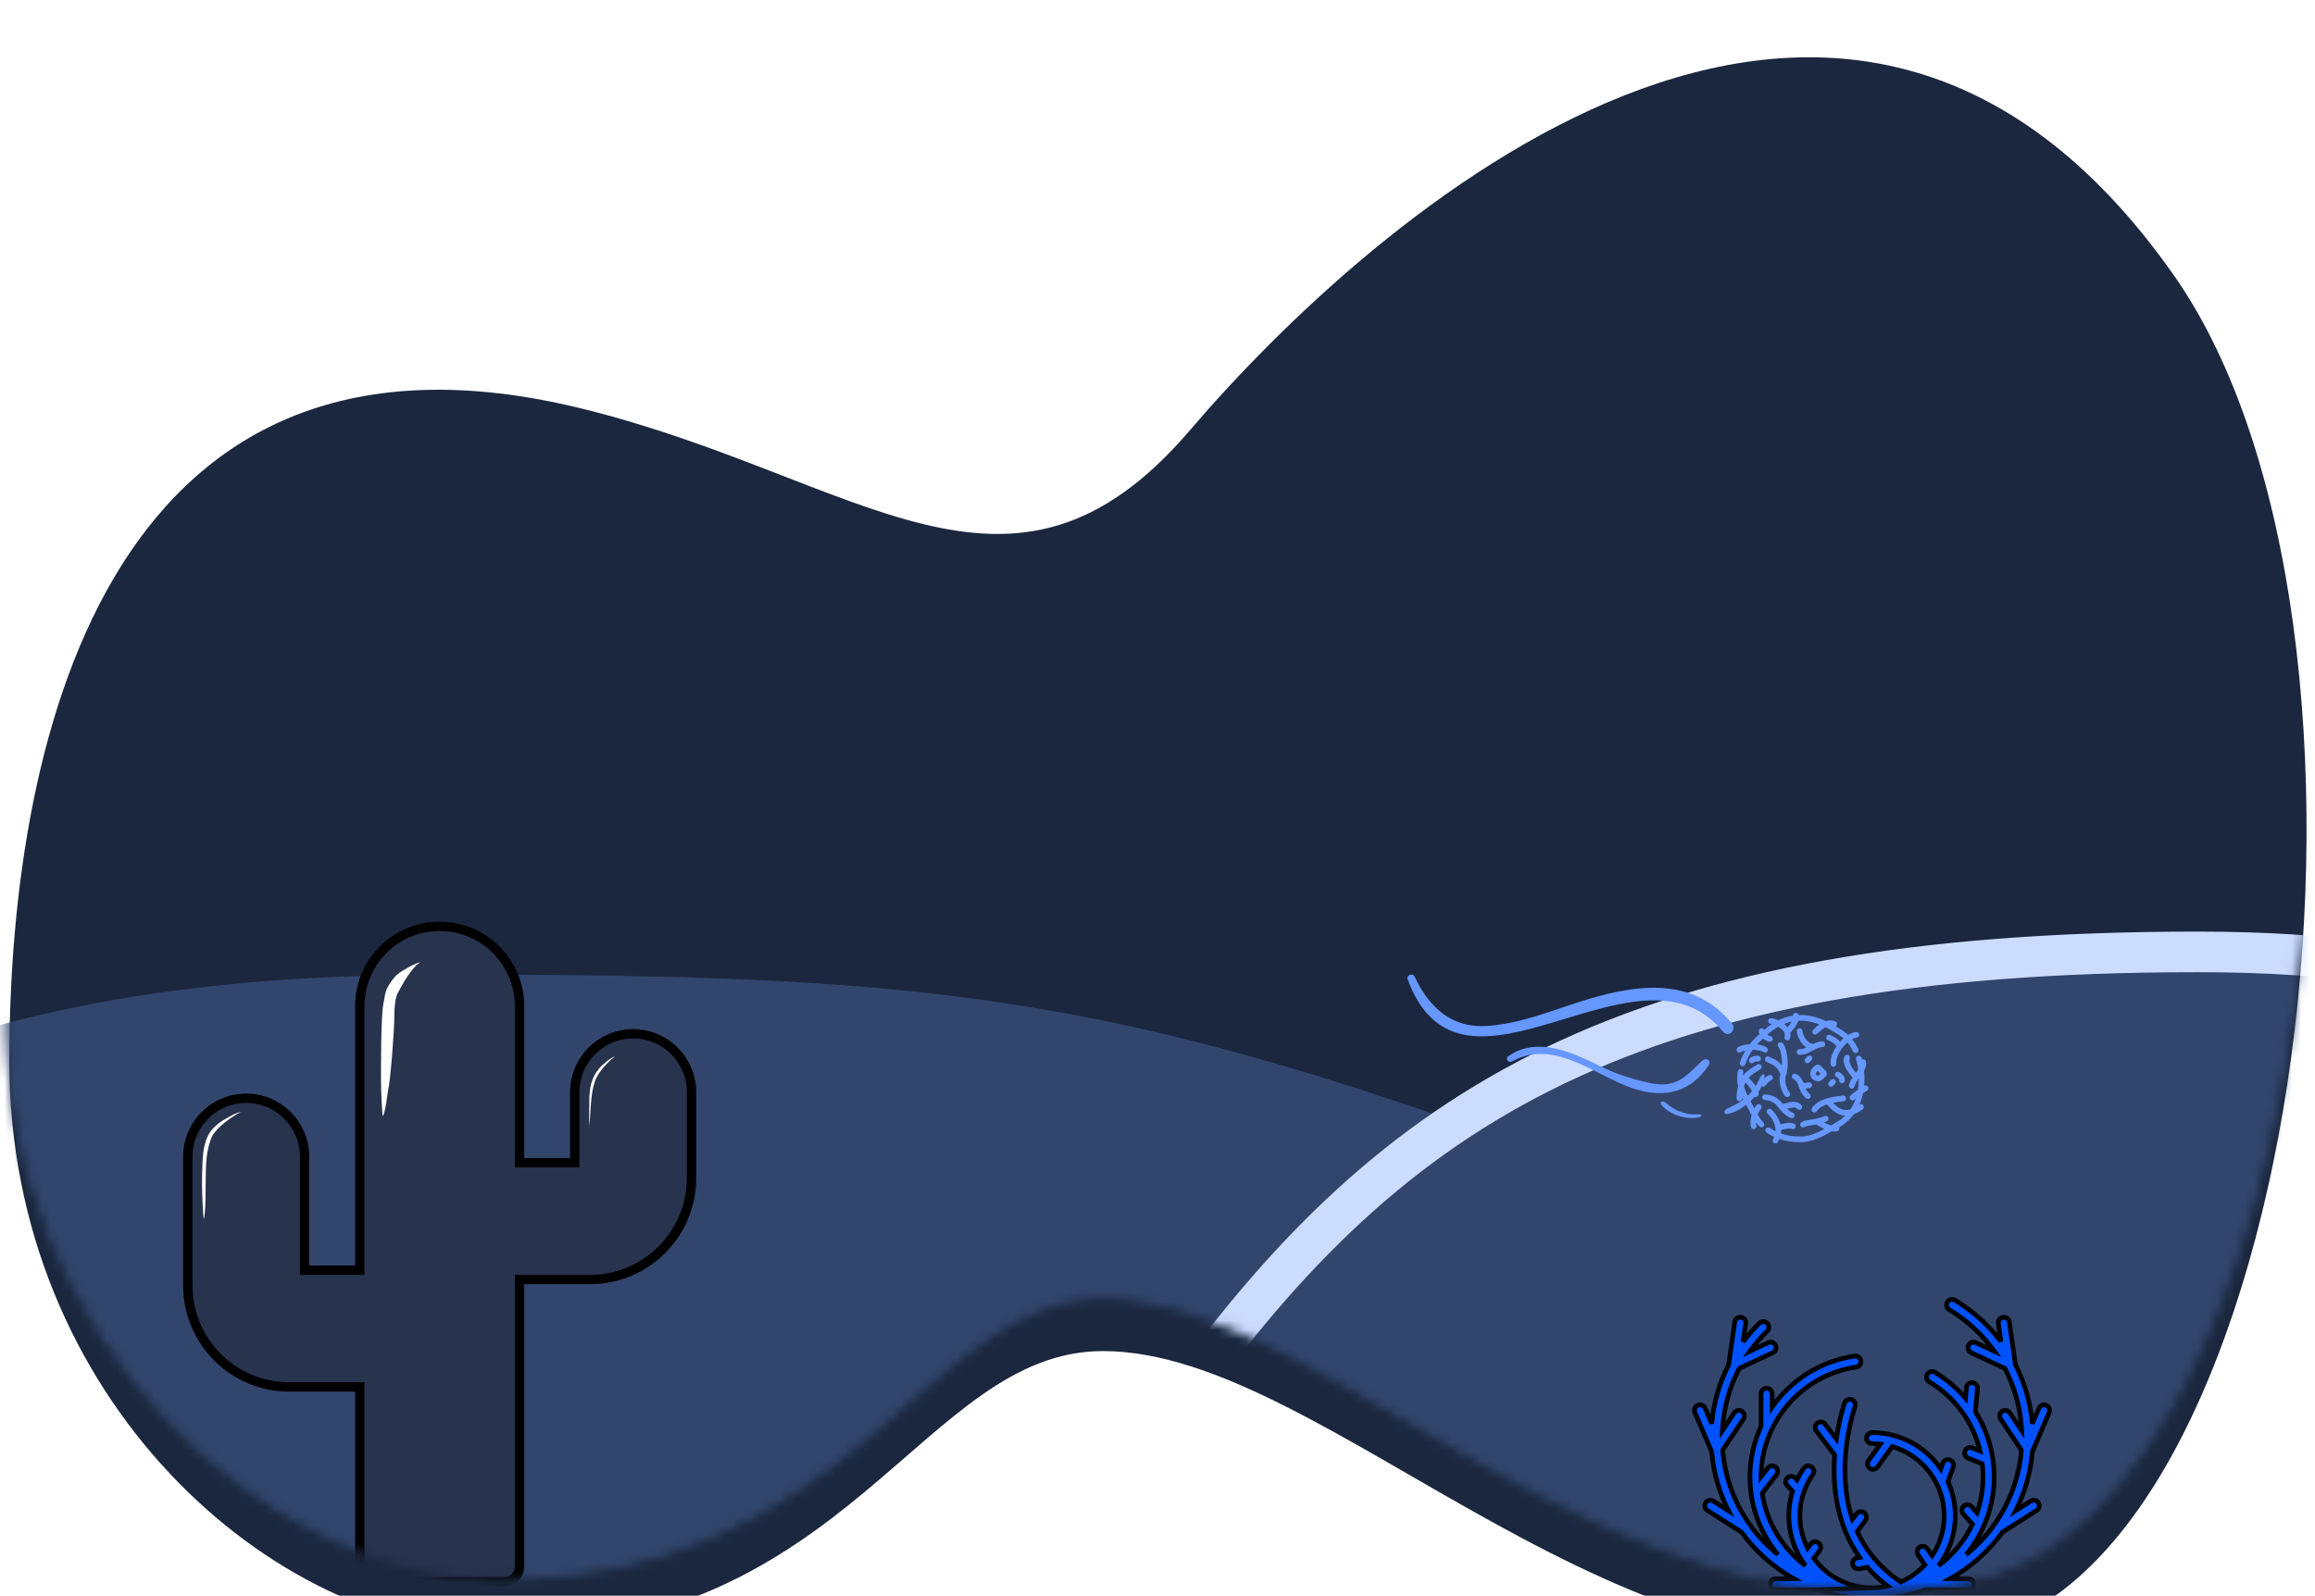 <svg width="248" height="171" viewBox="0 0 248 171" fill="none" xmlns="http://www.w3.org/2000/svg">
<g filter="url(#filter0_i_43_559)">
<path d="M127.48 39.957C108.228 62.491 92.185 45.016 62.39 37.658C12.633 25.37 1 71.331 1 107.557C1 143.783 29.252 168.719 53.493 168.719C91.186 168.719 98.782 138.636 118.17 138.636C142.517 138.636 173.777 177.456 211.823 168.719C247.118 160.613 259.19 60.924 232.908 23.402C197.154 -27.643 146.732 17.424 127.48 39.957Z" fill="#1B273E"/>
</g>
<mask id="mask0_43_559" style="mask-type:alpha" maskUnits="userSpaceOnUse" x="0" y="-1" width="248" height="172">
<path d="M127.48 39.957C108.228 62.491 92.185 45.016 62.39 37.658C12.633 25.37 1 71.331 1 107.557C1 143.783 29.252 168.719 53.493 168.719C91.186 168.719 98.782 138.636 118.17 138.636C142.516 138.636 173.777 177.456 211.823 168.719C247.118 160.613 259.19 60.924 232.908 23.402C197.154 -27.643 146.732 17.424 127.48 39.957Z" fill="#F8F8F8" stroke="black"/>
</mask>
<g mask="url(#mask0_43_559)">
<path d="M244.311 155.008L247.323 156.238L70.847 205.214C18.767 199.683 -80.777 182.143 -62.32 156.238C-39.248 123.857 -13.344 104.429 47.371 104.429C120.44 104.429 130.182 108.406 244.311 155.008Z" fill="#32466D"/>
<path d="M235.412 102C264.555 102 288.031 108.476 312.721 139.643L233.793 176.071C181.713 170.54 107.669 176.476 126.126 150.571C149.198 118.19 174.698 102 235.412 102Z" fill="#32466D" stroke="#CCDCFF" stroke-width="4.349"/>
<path d="M38.542 149.121V148.621H38.042H30.981C24.992 148.621 20.119 143.748 20.119 137.759V123.941C20.119 120.486 22.913 117.685 26.375 117.685C29.824 117.685 32.631 120.492 32.631 123.941V135.609V136.109H33.131H38.042H38.542V135.609V107.821C38.542 103.084 42.375 99.262 47.101 99.262C51.82 99.262 55.66 103.102 55.66 107.821V124.094V124.594H56.16H61.072H61.572V124.094V117.032C61.572 113.577 64.365 110.776 67.828 110.776C71.277 110.776 74.084 113.583 74.084 117.032V126.244C74.084 132.233 69.211 137.106 63.222 137.106H56.16H55.66V137.606V167.85C55.66 168.761 54.921 169.5 54.01 169.5H40.193C39.281 169.5 38.542 168.761 38.542 167.85V149.121Z" fill="#28334D" stroke="black"/>
<path fill-rule="evenodd" clip-rule="evenodd" d="M194.779 170.349C196.583 170.992 198.525 171.341 200.547 171.341C202.568 171.341 204.51 170.992 206.314 170.349C206.321 170.35 206.328 170.35 206.335 170.35L210.862 170.359H210.863C211.191 170.359 211.457 170.094 211.458 169.766C211.458 169.438 211.193 169.171 210.865 169.17L208.923 169.166C211.135 167.932 213.048 166.224 214.525 164.182L218.189 161.85C218.466 161.674 218.548 161.307 218.372 161.03C218.196 160.753 217.829 160.67 217.551 160.847L215.932 161.877C216.911 159.948 217.538 157.811 217.727 155.551C217.731 155.542 217.735 155.533 217.739 155.524L219.522 151.363C219.652 151.061 219.512 150.712 219.21 150.582C218.911 150.453 218.558 150.593 218.43 150.894L217.719 152.551C217.522 150.306 216.898 148.163 215.9 146.217C215.9 146.191 215.898 146.165 215.894 146.139L215.253 141.657C215.207 141.332 214.906 141.106 214.58 141.153C214.255 141.199 214.029 141.5 214.076 141.826L214.35 143.744C213.039 142.003 211.381 140.498 209.431 139.324C209.151 139.154 208.784 139.245 208.615 139.526C208.446 139.807 208.536 140.172 208.818 140.342C210.758 141.511 212.386 143.03 213.644 144.794L211.67 143.874C211.37 143.736 211.019 143.865 210.88 144.162C210.742 144.46 210.871 144.814 211.168 144.952L214.774 146.632C215.838 148.66 216.463 150.924 216.579 153.298L215.309 151.393C215.127 151.12 214.758 151.046 214.485 151.229C214.211 151.411 214.137 151.78 214.32 152.053L216.546 155.393C216.312 158.321 215.289 161.03 213.689 163.306C213.593 163.38 213.524 163.479 213.488 163.587C212.668 164.702 211.709 165.707 210.636 166.577C212.503 164.315 213.626 161.417 213.626 158.263C213.626 155.729 212.915 153.326 211.621 151.278L211.84 148.803C211.869 148.476 211.627 148.187 211.3 148.159C210.966 148.134 210.684 148.372 210.655 148.699L210.556 149.827C209.643 148.75 208.545 147.81 207.286 147.052C207.005 146.883 206.64 146.973 206.471 147.254C206.301 147.536 206.392 147.901 206.673 148.07C209.465 149.752 211.386 152.413 212.113 155.479L211.282 155.147C210.98 155.026 210.632 155.173 210.51 155.478C210.388 155.783 210.536 156.129 210.841 156.251L212.356 156.857C212.409 157.319 212.437 157.788 212.437 158.263C212.437 159.605 212.213 160.896 211.801 162.101L211.209 161.434C210.991 161.189 210.615 161.167 210.37 161.385C210.124 161.603 210.102 161.979 210.321 162.225L211.302 163.329C210.471 165.087 209.221 166.61 207.681 167.769C208.8 166.278 209.464 164.427 209.464 162.424C209.464 161.124 209.184 159.887 208.682 158.772L208.686 158.76L209.244 157.199C209.354 156.89 209.193 156.55 208.884 156.439C208.575 156.329 208.234 156.49 208.124 156.799L207.91 157.399C206.302 155.05 203.602 153.507 200.547 153.507C200.218 153.507 199.952 153.773 199.952 154.101C199.952 154.429 200.218 154.696 200.547 154.696C200.847 154.696 201.144 154.713 201.435 154.746L200.175 156.504C199.984 156.771 200.045 157.143 200.312 157.334C200.417 157.409 200.538 157.445 200.658 157.445C200.843 157.445 201.025 157.359 201.141 157.197L202.713 155.004C205.923 155.943 208.275 158.914 208.275 162.424C208.275 164.006 207.797 165.479 206.979 166.705L206.462 165.952C206.277 165.681 205.907 165.612 205.636 165.798C205.364 165.984 205.296 166.353 205.481 166.624L206.206 167.682C205.486 168.456 204.61 169.083 203.627 169.512C201.515 168.095 199.957 166.287 198.961 164.107L199.835 162.926C200.03 162.663 199.975 162.291 199.712 162.095C199.447 161.9 199.075 161.955 198.88 162.219L198.447 162.803C197.952 161.322 197.685 159.692 197.649 157.916C197.57 153.98 198.716 150.769 198.728 150.737C198.839 150.429 198.68 150.087 198.372 149.975C198.064 149.865 197.723 150.023 197.61 150.331C197.594 150.376 197.052 151.912 196.726 154.188L195.521 152.602C195.323 152.341 194.95 152.29 194.688 152.489C194.427 152.687 194.376 153.06 194.575 153.321L196.457 155.798C196.483 155.832 196.512 155.863 196.543 155.89C196.309 159.159 196.699 163.335 199.222 166.891L198.949 166.943C198.627 167.004 198.415 167.315 198.476 167.638C198.531 167.923 198.78 168.121 199.06 168.121C199.096 168.121 199.134 168.118 199.172 168.111L200.05 167.944C200.67 168.657 201.39 169.337 202.223 169.969C201.697 170.086 201.151 170.149 200.591 170.152C200.576 170.152 200.561 170.152 200.547 170.152M194.779 170.349C194.772 170.35 194.765 170.35 194.757 170.35L190.23 170.359H190.229C189.901 170.359 189.635 170.094 189.635 169.766C189.634 169.438 189.899 169.171 190.228 169.17L192.17 169.166C189.959 167.932 188.046 166.225 186.569 164.183L182.903 161.85C182.626 161.674 182.544 161.307 182.721 161.03C182.897 160.752 183.264 160.671 183.542 160.847L185.162 161.878C184.183 159.949 183.556 157.812 183.367 155.552C183.363 155.543 183.358 155.534 183.354 155.524L181.571 151.363C181.442 151.061 181.581 150.712 181.883 150.582C182.182 150.453 182.534 150.592 182.664 150.894L183.374 152.553C183.571 150.326 184.19 148.19 185.193 146.237C185.192 146.205 185.194 146.172 185.199 146.139L185.84 141.657C185.886 141.333 186.188 141.109 186.513 141.153C186.838 141.199 187.064 141.5 187.017 141.826L186.739 143.771C187.263 143.073 187.845 142.41 188.481 141.787C188.716 141.557 189.092 141.561 189.322 141.795C189.552 142.03 189.548 142.406 189.314 142.636C188.631 143.305 188.016 144.023 187.471 144.783L189.423 143.874C189.722 143.736 190.075 143.865 190.213 144.162C190.351 144.46 190.222 144.814 189.925 144.952L186.332 146.625C185.253 148.67 184.63 150.935 184.515 153.297L185.784 151.393C185.966 151.12 186.334 151.046 186.608 151.229C186.882 151.411 186.956 151.78 186.773 152.053L184.547 155.393C184.781 158.321 185.805 161.031 187.405 163.308C187.5 163.381 187.567 163.478 187.604 163.585C188.424 164.7 189.384 165.707 190.458 166.577C188.931 164.727 187.901 162.451 187.577 159.957C187.573 159.935 187.57 159.912 187.569 159.888C187.502 159.356 187.468 158.813 187.468 158.263C187.468 156.343 187.893 154.503 188.657 152.841V149.345C188.657 149.017 188.923 148.751 189.251 148.751C189.58 148.751 189.846 149.017 189.846 149.345V150.772C191.865 147.895 195.013 145.841 198.679 145.316C199.004 145.267 199.306 145.496 199.352 145.821C199.398 146.146 199.173 146.447 198.848 146.493C193.047 147.323 188.671 152.368 188.657 158.235L189.376 157.305C189.575 157.045 189.949 156.996 190.209 157.198C190.469 157.398 190.517 157.772 190.316 158.032L188.785 160.013C189.254 163.172 190.969 165.93 193.413 167.769C192.294 166.278 191.63 164.427 191.63 162.424C191.63 161.521 191.764 160.635 192.025 159.789L191.458 159.191C191.232 158.953 191.242 158.577 191.481 158.351C191.72 158.126 192.096 158.135 192.321 158.374L192.504 158.567C192.71 158.138 192.952 157.724 193.228 157.328C193.416 157.058 193.786 156.992 194.056 157.18C194.326 157.368 194.391 157.739 194.204 158.008C193.298 159.307 192.819 160.834 192.819 162.424C192.819 163.67 193.115 164.848 193.641 165.892L193.979 165.446C194.178 165.184 194.549 165.132 194.812 165.331C195.074 165.53 195.125 165.903 194.927 166.164L194.308 166.98C195.707 168.891 197.962 170.138 200.503 170.152" fill="#0052FE"/>
<path d="M194.779 170.349L194.771 170.099L194.77 170.099L194.779 170.349ZM206.314 170.349L206.323 170.1L206.275 170.098L206.23 170.114L206.314 170.349ZM206.335 170.35L206.336 170.1H206.335L206.335 170.35ZM210.862 170.359L210.862 170.609H210.862V170.359ZM211.458 169.766L211.208 169.766V169.766L211.458 169.766ZM210.865 169.17L210.864 169.42H210.864L210.865 169.17ZM208.923 169.166L208.801 168.948L207.966 169.414L208.923 169.416L208.923 169.166ZM214.525 164.182L214.391 163.971L214.351 163.997L214.323 164.035L214.525 164.182ZM218.189 161.85L218.323 162.061L218.323 162.061L218.189 161.85ZM218.372 161.03L218.16 161.164L218.161 161.164L218.372 161.03ZM217.551 160.847L217.417 160.636L217.416 160.636L217.551 160.847ZM215.932 161.877L215.709 161.764L215.295 162.578L216.066 162.088L215.932 161.877ZM217.727 155.551L217.502 155.441L217.481 155.483L217.477 155.53L217.727 155.551ZM217.739 155.524L217.509 155.426L217.509 155.426L217.739 155.524ZM219.522 151.363L219.292 151.264L219.292 151.264L219.522 151.363ZM219.21 150.582L219.111 150.812L219.112 150.812L219.21 150.582ZM218.43 150.894L218.659 150.993L218.659 150.993L218.43 150.894ZM217.719 152.551L217.47 152.573L217.949 152.65L217.719 152.551ZM215.9 146.217L215.65 146.219L215.651 146.279L215.678 146.331L215.9 146.217ZM215.894 146.139L216.142 146.104L216.142 146.104L215.894 146.139ZM215.253 141.657L215.006 141.693V141.693L215.253 141.657ZM214.58 141.153L214.616 141.4L214.616 141.4L214.58 141.153ZM214.076 141.826L213.828 141.861L213.828 141.861L214.076 141.826ZM214.35 143.744L214.151 143.894L214.598 143.709L214.35 143.744ZM209.431 139.324L209.302 139.538L209.302 139.538L209.431 139.324ZM208.615 139.526L208.829 139.655L208.83 139.655L208.615 139.526ZM208.818 140.342L208.947 140.128L208.947 140.128L208.818 140.342ZM213.644 144.794L213.539 145.02L214.398 145.421L213.848 144.648L213.644 144.794ZM211.67 143.874L211.776 143.648L211.775 143.647L211.67 143.874ZM210.88 144.162L211.107 144.268L211.107 144.268L210.88 144.162ZM211.168 144.952L211.063 145.179L211.063 145.179L211.168 144.952ZM214.774 146.632L214.996 146.516L214.956 146.441L214.88 146.405L214.774 146.632ZM216.579 153.298L216.37 153.436L216.872 154.189L216.828 153.286L216.579 153.298ZM215.309 151.393L215.101 151.532L215.101 151.532L215.309 151.393ZM214.485 151.229L214.623 151.437L214.623 151.437L214.485 151.229ZM214.32 152.053L214.528 151.914L214.528 151.914L214.32 152.053ZM216.546 155.393L216.796 155.413L216.803 155.327L216.755 155.254L216.546 155.393ZM213.689 163.306L213.841 163.505L213.872 163.482L213.894 163.45L213.689 163.306ZM213.488 163.587L213.689 163.735L213.712 163.704L213.724 163.668L213.488 163.587ZM210.636 166.577L210.443 166.417L210.793 166.771L210.636 166.577ZM211.621 151.278L211.372 151.256L211.365 151.34L211.41 151.412L211.621 151.278ZM211.84 148.803L211.591 148.781L211.591 148.781L211.84 148.803ZM211.3 148.159L211.322 147.909L211.318 147.909L211.3 148.159ZM210.655 148.699L210.406 148.676L210.406 148.677L210.655 148.699ZM210.556 149.827L210.365 149.988L210.752 150.445L210.805 149.849L210.556 149.827ZM207.286 147.052L207.416 146.838L207.415 146.838L207.286 147.052ZM206.471 147.254L206.685 147.383L206.685 147.383L206.471 147.254ZM206.673 148.07L206.802 147.856L206.802 147.856L206.673 148.07ZM212.113 155.479L212.02 155.711L212.468 155.89L212.357 155.422L212.113 155.479ZM211.282 155.147L211.189 155.379L211.189 155.379L211.282 155.147ZM210.51 155.478L210.742 155.571L210.51 155.478ZM210.841 156.251L210.748 156.483L210.748 156.483L210.841 156.251ZM212.356 156.857L212.604 156.828L212.587 156.68L212.448 156.625L212.356 156.857ZM211.801 162.101L211.614 162.267L211.899 162.587L212.038 162.182L211.801 162.101ZM211.209 161.434L211.396 161.268L211.396 161.268L211.209 161.434ZM210.37 161.385L210.204 161.198L210.204 161.198L210.37 161.385ZM210.321 162.225L210.508 162.059L210.508 162.059L210.321 162.225ZM211.302 163.329L211.528 163.436L211.599 163.286L211.489 163.163L211.302 163.329ZM207.681 167.769L207.481 167.618L207.831 167.968L207.681 167.769ZM208.682 158.772L208.447 158.686L208.412 158.781L208.454 158.875L208.682 158.772ZM208.686 158.76L208.921 158.846L208.922 158.844L208.686 158.76ZM209.244 157.199L209.008 157.115L209.008 157.115L209.244 157.199ZM208.884 156.439L208.799 156.675L208.8 156.675L208.884 156.439ZM208.124 156.799L208.36 156.883L208.36 156.883L208.124 156.799ZM207.91 157.399L207.704 157.54L207.981 157.944L208.146 157.483L207.91 157.399ZM201.435 154.746L201.638 154.892L201.886 154.547L201.464 154.498L201.435 154.746ZM200.175 156.504L200.378 156.65L200.378 156.65L200.175 156.504ZM200.312 157.334L200.166 157.537L200.166 157.537L200.312 157.334ZM201.141 157.197L200.938 157.051L200.938 157.051L201.141 157.197ZM202.713 155.004L202.783 154.765L202.613 154.715L202.509 154.859L202.713 155.004ZM206.979 166.705L206.772 166.846L206.981 167.151L207.186 166.844L206.979 166.705ZM206.462 165.952L206.668 165.811L206.668 165.811L206.462 165.952ZM205.636 165.798L205.777 166.004L205.777 166.004L205.636 165.798ZM205.481 166.624L205.275 166.765L205.275 166.766L205.481 166.624ZM206.206 167.682L206.389 167.852L206.526 167.705L206.412 167.54L206.206 167.682ZM203.627 169.512L203.488 169.719L203.602 169.796L203.727 169.741L203.627 169.512ZM198.961 164.107L198.76 163.958L198.672 164.076L198.733 164.211L198.961 164.107ZM199.835 162.926L200.036 163.075L200.036 163.075L199.835 162.926ZM199.712 162.095L199.861 161.894L199.86 161.893L199.712 162.095ZM198.88 162.219L198.679 162.07L198.679 162.07L198.88 162.219ZM198.447 162.803L198.21 162.882L198.363 163.337L198.648 162.951L198.447 162.803ZM197.649 157.916L197.899 157.911V157.911L197.649 157.916ZM198.728 150.737L198.963 150.822L198.963 150.822L198.728 150.737ZM198.372 149.975L198.457 149.74L198.456 149.74L198.372 149.975ZM197.61 150.331L197.845 150.417L197.845 150.416L197.61 150.331ZM196.726 154.188L196.527 154.339L196.889 154.815L196.974 154.223L196.726 154.188ZM195.521 152.602L195.322 152.753L195.322 152.753L195.521 152.602ZM194.688 152.489L194.537 152.29L194.537 152.29L194.688 152.489ZM194.575 153.321L194.376 153.473L194.376 153.473L194.575 153.321ZM196.457 155.798L196.657 155.647L196.656 155.647L196.457 155.798ZM196.543 155.89L196.792 155.907L196.801 155.782L196.706 155.7L196.543 155.89ZM199.222 166.891L199.269 167.136L199.651 167.063L199.426 166.746L199.222 166.891ZM198.949 166.943L198.902 166.697L198.902 166.697L198.949 166.943ZM198.476 167.638L198.231 167.685L198.231 167.685L198.476 167.638ZM199.172 168.111L199.217 168.357L199.219 168.356L199.172 168.111ZM200.05 167.944L200.238 167.78L200.144 167.671L200.003 167.698L200.05 167.944ZM202.223 169.969L202.277 170.213L202.804 170.096L202.374 169.77L202.223 169.969ZM200.591 170.152L200.592 170.402L200.592 170.402L200.591 170.152ZM200.547 170.152V169.902L200.538 169.902L200.547 170.152ZM194.757 170.35L194.757 170.1H194.757L194.757 170.35ZM190.23 170.359V170.609H190.231L190.23 170.359ZM189.635 169.766L189.885 169.766V169.766L189.635 169.766ZM190.228 169.17L190.228 169.42H190.228L190.228 169.17ZM192.17 169.166L192.171 169.416L193.127 169.414L192.292 168.948L192.17 169.166ZM186.569 164.183L186.772 164.036L186.744 163.998L186.703 163.972L186.569 164.183ZM182.903 161.85L183.037 161.639L183.037 161.639L182.903 161.85ZM182.721 161.03L182.932 161.164L182.932 161.164L182.721 161.03ZM183.542 160.847L183.676 160.636L183.676 160.636L183.542 160.847ZM185.162 161.878L185.028 162.089L185.799 162.579L185.385 161.765L185.162 161.878ZM183.367 155.552L183.616 155.531L183.612 155.484L183.592 155.442L183.367 155.552ZM183.354 155.524L183.584 155.426L183.584 155.426L183.354 155.524ZM181.571 151.363L181.801 151.265L181.801 151.264L181.571 151.363ZM181.883 150.582L181.982 150.812L181.983 150.812L181.883 150.582ZM182.664 150.894L182.434 150.993L182.434 150.993L182.664 150.894ZM183.374 152.553L183.145 152.651L183.623 152.575L183.374 152.553ZM185.193 146.237L185.415 146.351L185.444 146.295L185.443 146.231L185.193 146.237ZM185.199 146.139L184.951 146.104L184.951 146.104L185.199 146.139ZM185.84 141.657L185.592 141.622L185.592 141.622L185.84 141.657ZM186.513 141.153L186.548 140.905L186.546 140.905L186.513 141.153ZM187.017 141.826L187.265 141.861L187.265 141.861L187.017 141.826ZM186.739 143.771L186.491 143.736L186.939 143.921L186.739 143.771ZM188.481 141.787L188.306 141.608L188.306 141.608L188.481 141.787ZM189.322 141.795L189.143 141.97L189.143 141.97L189.322 141.795ZM189.314 142.636L189.488 142.815L189.489 142.815L189.314 142.636ZM187.471 144.783L187.268 144.638L186.713 145.412L187.577 145.01L187.471 144.783ZM189.423 143.874L189.318 143.647L189.317 143.648L189.423 143.874ZM190.213 144.162L189.986 144.267L189.986 144.268L190.213 144.162ZM189.925 144.952L190.03 145.179L190.03 145.179L189.925 144.952ZM186.332 146.625L186.227 146.399L186.15 146.434L186.111 146.509L186.332 146.625ZM184.515 153.297L184.265 153.285L184.221 154.189L184.723 153.436L184.515 153.297ZM185.784 151.393L185.992 151.532L185.992 151.532L185.784 151.393ZM186.608 151.229L186.747 151.02L186.747 151.02L186.608 151.229ZM186.773 152.053L186.565 151.914L186.565 151.914L186.773 152.053ZM184.547 155.393L184.339 155.254L184.291 155.326L184.298 155.413L184.547 155.393ZM187.405 163.308L187.201 163.452L187.223 163.483L187.253 163.506L187.405 163.308ZM187.604 163.585L187.368 163.666L187.38 163.702L187.403 163.733L187.604 163.585ZM190.458 166.577L190.301 166.771L190.651 166.418L190.458 166.577ZM187.577 159.957L187.826 159.925L187.823 159.912L187.577 159.957ZM187.569 159.888L187.818 159.871L187.817 159.857L187.569 159.888ZM188.657 152.841L188.884 152.945L188.907 152.896V152.841H188.657ZM189.846 150.772H189.596V151.563L190.05 150.916L189.846 150.772ZM198.679 145.316L198.715 145.564L198.716 145.564L198.679 145.316ZM199.352 145.821L199.6 145.785L199.6 145.785L199.352 145.821ZM198.848 146.493L198.812 146.246L198.812 146.246L198.848 146.493ZM188.657 158.235L188.407 158.234L188.405 158.969L188.855 158.387L188.657 158.235ZM189.376 157.305L189.573 157.458L189.574 157.457L189.376 157.305ZM190.209 157.198L190.056 157.395L190.057 157.395L190.209 157.198ZM190.316 158.032L190.118 157.879L190.118 157.879L190.316 158.032ZM188.785 160.013L188.588 159.86L188.523 159.944L188.538 160.049L188.785 160.013ZM193.413 167.769L193.263 167.969L193.613 167.619L193.413 167.769ZM192.025 159.789L192.263 159.863L192.307 159.723L192.206 159.617L192.025 159.789ZM191.458 159.191L191.64 159.02L191.64 159.02L191.458 159.191ZM191.481 158.351L191.309 158.169L191.309 158.17L191.481 158.351ZM192.321 158.374L192.139 158.546L192.14 158.546L192.321 158.374ZM192.504 158.567L192.322 158.739L192.572 159.002L192.729 158.675L192.504 158.567ZM193.228 157.328L193.433 157.471L193.434 157.471L193.228 157.328ZM194.056 157.18L194.199 156.975L194.199 156.975L194.056 157.18ZM194.204 158.008L194.409 158.151L194.409 158.151L194.204 158.008ZM193.641 165.892L193.418 166.004L193.598 166.362L193.84 166.043L193.641 165.892ZM193.979 165.446L193.78 165.294L193.78 165.295L193.979 165.446ZM194.812 165.331L194.964 165.132L194.963 165.132L194.812 165.331ZM194.927 166.164L194.728 166.013L194.728 166.013L194.927 166.164ZM194.308 166.98L194.109 166.829L193.996 166.978L194.106 167.128L194.308 166.98ZM200.503 170.152L200.512 170.402L200.505 169.902L200.503 170.152ZM200.547 171.091C198.554 171.091 196.641 170.747 194.863 170.114L194.696 170.585C196.526 171.237 198.496 171.591 200.547 171.591V171.091ZM206.23 170.114C204.453 170.747 202.539 171.091 200.547 171.091V171.591C202.597 171.591 204.567 171.237 206.398 170.585L206.23 170.114ZM206.305 170.599C206.315 170.6 206.325 170.6 206.335 170.6L206.335 170.1C206.331 170.1 206.327 170.1 206.323 170.1L206.305 170.599ZM206.334 170.6L210.862 170.609L210.863 170.109L206.336 170.1L206.334 170.6ZM210.862 170.609H210.863V170.109H210.862V170.609ZM210.863 170.609C211.329 170.609 211.707 170.232 211.708 169.766L211.208 169.766C211.208 169.956 211.054 170.109 210.863 170.109V170.609ZM211.708 169.766C211.709 169.3 211.332 168.921 210.865 168.92L210.864 169.42C211.054 169.421 211.208 169.575 211.208 169.766L211.708 169.766ZM210.865 168.92L208.924 168.916L208.923 169.416L210.864 169.42L210.865 168.92ZM214.323 164.035C212.867 166.048 210.981 167.731 208.801 168.948L209.045 169.385C211.289 168.132 213.229 166.4 214.728 164.328L214.323 164.035ZM218.055 161.639L214.391 163.971L214.659 164.393L218.323 162.061L218.055 161.639ZM218.161 161.164C218.263 161.324 218.216 161.537 218.055 161.639L218.323 162.061C218.717 161.811 218.833 161.289 218.582 160.895L218.161 161.164ZM217.685 161.058C217.846 160.955 218.059 161.003 218.16 161.164L218.583 160.896C218.333 160.502 217.811 160.385 217.417 160.636L217.685 161.058ZM216.066 162.088L217.685 161.058L217.416 160.636L215.797 161.666L216.066 162.088ZM217.477 155.53C217.291 157.757 216.674 159.863 215.709 161.764L216.155 161.99C217.148 160.033 217.784 157.864 217.976 155.572L217.477 155.53ZM217.509 155.426C217.507 155.431 217.504 155.436 217.502 155.441L217.951 155.66C217.957 155.648 217.963 155.636 217.969 155.623L217.509 155.426ZM219.292 151.264L217.509 155.426L217.969 155.623L219.752 151.461L219.292 151.264ZM219.112 150.812C219.286 150.887 219.367 151.089 219.292 151.264L219.752 151.461C219.936 151.033 219.737 150.536 219.308 150.353L219.112 150.812ZM218.659 150.993C218.734 150.819 218.939 150.738 219.111 150.812L219.309 150.353C218.883 150.169 218.383 150.367 218.2 150.796L218.659 150.993ZM217.949 152.65L218.659 150.993L218.2 150.796L217.489 152.453L217.949 152.65ZM215.678 146.331C216.661 148.248 217.276 150.36 217.47 152.573L217.968 152.53C217.768 150.252 217.135 148.077 216.123 146.103L215.678 146.331ZM216.15 146.214C216.15 146.178 216.147 146.141 216.142 146.104L215.647 146.174C215.649 146.189 215.65 146.204 215.65 146.219L216.15 146.214ZM216.142 146.104L215.501 141.622L215.006 141.693L215.647 146.174L216.142 146.104ZM215.501 141.622C215.435 141.16 215.007 140.839 214.545 140.906L214.616 141.4C214.805 141.373 214.979 141.504 215.006 141.693L215.501 141.622ZM214.545 140.905C214.083 140.971 213.762 141.399 213.828 141.861L214.323 141.79C214.296 141.602 214.427 141.427 214.616 141.4L214.545 140.905ZM213.828 141.861L214.103 143.779L214.598 143.709L214.323 141.79L213.828 141.861ZM209.302 139.538C211.225 140.696 212.858 142.179 214.151 143.894L214.55 143.594C213.219 141.827 211.538 140.301 209.56 139.109L209.302 139.538ZM208.83 139.655C208.927 139.492 209.14 139.44 209.302 139.538L209.56 139.11C209.162 138.869 208.641 138.997 208.401 139.397L208.83 139.655ZM208.947 140.128C208.784 140.029 208.731 139.818 208.829 139.655L208.401 139.397C208.16 139.797 208.289 140.315 208.689 140.556L208.947 140.128ZM213.848 144.648C212.57 142.857 210.916 141.314 208.947 140.128L208.689 140.556C210.6 141.707 212.203 143.203 213.441 144.939L213.848 144.648ZM213.75 144.567L211.776 143.648L211.564 144.101L213.539 145.02L213.75 144.567ZM211.775 143.647C211.35 143.451 210.85 143.635 210.654 144.057L211.107 144.268C211.187 144.096 211.39 144.021 211.565 144.101L211.775 143.647ZM210.654 144.057C210.457 144.48 210.64 144.982 211.063 145.179L211.274 144.726C211.101 144.645 211.027 144.441 211.107 144.268L210.654 144.057ZM211.063 145.179L214.669 146.858L214.88 146.405L211.274 144.726L211.063 145.179ZM216.828 153.286C216.711 150.876 216.076 148.577 214.996 146.516L214.553 146.748C215.6 148.744 216.215 150.973 216.329 153.31L216.828 153.286ZM215.101 151.532L216.37 153.436L216.787 153.159L215.517 151.255L215.101 151.532ZM214.623 151.437C214.782 151.331 214.995 151.374 215.101 151.532L215.517 151.255C215.258 150.866 214.734 150.762 214.346 151.02L214.623 151.437ZM214.528 151.914C214.422 151.756 214.465 151.542 214.623 151.437L214.346 151.02C213.957 151.279 213.853 151.804 214.112 152.192L214.528 151.914ZM216.755 155.254L214.528 151.914L214.112 152.192L216.338 155.532L216.755 155.254ZM213.894 163.45C215.518 161.138 216.558 158.387 216.796 155.413L216.297 155.373C216.067 158.255 215.059 160.922 213.485 163.163L213.894 163.45ZM213.724 163.668C213.746 163.605 213.785 163.548 213.841 163.505L213.538 163.108C213.4 163.212 213.303 163.353 213.251 163.507L213.724 163.668ZM210.793 166.771C211.883 165.888 212.857 164.867 213.689 163.735L213.286 163.439C212.48 164.536 211.535 165.526 210.478 166.382L210.793 166.771ZM210.829 166.736C212.731 164.431 213.876 161.478 213.876 158.263H213.376C213.376 161.357 212.274 164.199 210.443 166.417L210.829 166.736ZM213.876 158.263C213.876 155.682 213.152 153.233 211.833 151.144L211.41 151.412C212.679 153.42 213.376 155.776 213.376 158.263H213.876ZM211.87 151.3L212.089 148.825L211.591 148.781L211.372 151.256L211.87 151.3ZM212.089 148.825C212.13 148.36 211.786 147.95 211.322 147.91L211.278 148.408C211.467 148.424 211.607 148.592 211.591 148.781L212.089 148.825ZM211.318 147.909C210.851 147.875 210.448 148.211 210.406 148.676L210.904 148.721C210.921 148.533 211.081 148.393 211.281 148.408L211.318 147.909ZM210.406 148.677L210.307 149.805L210.805 149.849L210.904 148.72L210.406 148.677ZM210.747 149.665C209.816 148.567 208.698 147.61 207.416 146.838L207.157 147.266C208.393 148.011 209.47 148.932 210.365 149.988L210.747 149.665ZM207.415 146.838C207.017 146.598 206.497 146.725 206.256 147.126L206.685 147.383C206.783 147.221 206.994 147.168 207.158 147.266L207.415 146.838ZM206.257 147.125C206.016 147.525 206.144 148.044 206.545 148.285L206.802 147.856C206.639 147.758 206.587 147.546 206.685 147.383L206.257 147.125ZM206.544 148.284C209.279 149.932 211.159 152.536 211.87 155.537L212.357 155.422C211.614 152.29 209.651 149.573 206.802 147.856L206.544 148.284ZM212.206 155.247L211.375 154.915L211.189 155.379L212.02 155.711L212.206 155.247ZM211.375 154.915C210.946 154.743 210.451 154.951 210.277 155.385L210.742 155.571C210.812 155.395 211.015 155.309 211.189 155.379L211.375 154.915ZM210.277 155.385C210.104 155.819 210.316 156.31 210.748 156.483L210.934 156.019C210.757 155.948 210.671 155.747 210.742 155.571L210.277 155.385ZM210.748 156.483L212.263 157.089L212.448 156.625L210.934 156.019L210.748 156.483ZM212.107 156.886C212.16 157.338 212.187 157.798 212.187 158.263H212.687C212.687 157.779 212.659 157.3 212.604 156.828L212.107 156.886ZM212.187 158.263C212.187 159.577 211.968 160.841 211.565 162.02L212.038 162.182C212.458 160.951 212.687 159.633 212.687 158.263H212.187ZM211.988 161.935L211.396 161.268L211.022 161.601L211.614 162.267L211.988 161.935ZM211.396 161.268C211.086 160.92 210.552 160.889 210.204 161.198L210.536 161.572C210.678 161.446 210.896 161.458 211.022 161.601L211.396 161.268ZM210.204 161.198C209.855 161.508 209.824 162.042 210.134 162.391L210.508 162.059C210.381 161.916 210.394 161.699 210.536 161.572L210.204 161.198ZM210.134 162.391L211.116 163.495L211.489 163.163L210.508 162.059L210.134 162.391ZM211.076 163.222C210.262 164.943 209.038 166.435 207.531 167.569L207.831 167.968C209.403 166.786 210.679 165.231 211.528 163.436L211.076 163.222ZM207.881 167.919C209.032 166.387 209.714 164.483 209.714 162.424H209.214C209.214 164.371 208.569 166.17 207.481 167.618L207.881 167.919ZM209.714 162.424C209.714 161.087 209.427 159.816 208.91 158.669L208.454 158.875C208.942 159.958 209.214 161.16 209.214 162.424H209.714ZM208.916 158.858L208.921 158.846L208.452 158.674L208.447 158.686L208.916 158.858ZM208.922 158.844L209.479 157.283L209.008 157.115L208.451 158.676L208.922 158.844ZM209.479 157.284C209.637 156.844 209.407 156.361 208.968 156.204L208.8 156.675C208.979 156.739 209.072 156.936 209.008 157.115L209.479 157.284ZM208.968 156.204C208.529 156.047 208.045 156.276 207.889 156.716L208.36 156.883C208.423 156.704 208.621 156.611 208.799 156.675L208.968 156.204ZM207.889 156.715L207.675 157.315L208.146 157.483L208.36 156.883L207.889 156.715ZM208.116 157.258C206.464 154.844 203.688 153.257 200.547 153.257V153.757C203.515 153.757 206.141 155.257 207.704 157.54L208.116 157.258ZM200.547 153.257C200.08 153.257 199.702 153.635 199.702 154.101H200.202C200.202 153.911 200.356 153.757 200.547 153.757V153.257ZM199.702 154.101C199.702 154.567 200.08 154.946 200.547 154.946V154.446C200.356 154.446 200.202 154.291 200.202 154.101H199.702ZM200.547 154.946C200.838 154.946 201.125 154.962 201.407 154.995L201.464 154.498C201.163 154.463 200.857 154.446 200.547 154.446V154.946ZM201.232 154.601L199.972 156.359L200.378 156.65L201.638 154.892L201.232 154.601ZM199.972 156.359C199.7 156.738 199.788 157.266 200.166 157.537L200.457 157.131C200.303 157.02 200.267 156.805 200.378 156.65L199.972 156.359ZM200.166 157.537C200.315 157.644 200.488 157.695 200.658 157.695V157.195C200.588 157.195 200.518 157.174 200.457 157.131L200.166 157.537ZM200.658 157.695C200.92 157.695 201.18 157.573 201.345 157.343L200.938 157.051C200.871 157.145 200.766 157.195 200.658 157.195V157.695ZM201.345 157.343L202.916 155.15L202.509 154.859L200.938 157.051L201.345 157.343ZM202.643 155.244C205.75 156.153 208.025 159.028 208.025 162.424H208.525C208.525 158.8 206.097 155.733 202.783 154.765L202.643 155.244ZM208.025 162.424C208.025 163.955 207.563 165.38 206.771 166.566L207.186 166.844C208.032 165.578 208.525 164.057 208.525 162.424H208.025ZM207.185 166.564L206.668 165.811L206.256 166.093L206.772 166.846L207.185 166.564ZM206.668 165.811C206.405 165.426 205.879 165.327 205.494 165.592L205.777 166.004C205.934 165.896 206.148 165.936 206.256 166.093L206.668 165.811ZM205.494 165.592C205.109 165.856 205.012 166.381 205.275 166.765L205.688 166.483C205.58 166.326 205.62 166.112 205.777 166.004L205.494 165.592ZM205.275 166.766L206 167.823L206.412 167.54L205.687 166.483L205.275 166.766ZM206.023 167.512C205.326 168.261 204.478 168.868 203.527 169.283L203.727 169.741C204.742 169.298 205.646 168.651 206.389 167.852L206.023 167.512ZM203.767 169.304C201.691 167.911 200.164 166.139 199.188 164.003L198.733 164.211C199.75 166.436 201.34 168.278 203.488 169.719L203.767 169.304ZM199.162 164.256L200.036 163.075L199.634 162.778L198.76 163.958L199.162 164.256ZM200.036 163.075C200.313 162.701 200.235 162.172 199.861 161.894L199.563 162.296C199.715 162.409 199.747 162.625 199.634 162.778L200.036 163.075ZM199.86 161.893C199.485 161.617 198.957 161.695 198.679 162.07L199.08 162.368C199.194 162.215 199.409 162.183 199.564 162.296L199.86 161.893ZM198.679 162.07L198.246 162.654L198.648 162.951L199.081 162.368L198.679 162.07ZM198.684 162.723C198.198 161.27 197.934 159.665 197.899 157.911L197.399 157.921C197.435 159.719 197.705 161.375 198.21 162.882L198.684 162.723ZM197.899 157.911C197.86 155.968 198.124 154.201 198.399 152.915C198.537 152.273 198.677 151.751 198.783 151.389C198.836 151.208 198.881 151.067 198.913 150.971C198.928 150.923 198.941 150.886 198.95 150.861C198.954 150.848 198.957 150.839 198.96 150.832C198.962 150.825 198.963 150.822 198.963 150.822L198.493 150.652C198.477 150.696 197.32 153.941 197.399 157.921L197.899 157.911ZM198.963 150.822C199.121 150.384 198.896 149.9 198.457 149.74L198.286 150.21C198.465 150.275 198.558 150.473 198.493 150.652L198.963 150.822ZM198.456 149.74C198.02 149.583 197.535 149.807 197.375 150.246L197.845 150.416C197.91 150.239 198.108 150.146 198.287 150.211L198.456 149.74ZM197.376 150.245C197.355 150.303 196.808 151.856 196.479 154.152L196.974 154.223C197.135 153.097 197.35 152.153 197.526 151.487C197.614 151.154 197.693 150.89 197.75 150.707C197.778 150.616 197.802 150.545 197.818 150.496C197.826 150.471 197.833 150.452 197.838 150.439C197.84 150.432 197.842 150.427 197.843 150.423C197.844 150.421 197.844 150.419 197.845 150.418C197.845 150.417 197.845 150.417 197.845 150.417L197.376 150.245ZM196.925 154.036L195.72 152.451L195.322 152.753L196.527 154.339L196.925 154.036ZM195.72 152.451C195.439 152.08 194.909 152.007 194.537 152.29L194.839 152.688C194.992 152.572 195.207 152.602 195.322 152.753L195.72 152.451ZM194.537 152.29C194.165 152.572 194.094 153.102 194.376 153.473L194.774 153.17C194.659 153.019 194.688 152.803 194.839 152.688L194.537 152.29ZM194.376 153.473L196.258 155.95L196.656 155.647L194.774 153.17L194.376 153.473ZM196.258 155.949C196.295 155.998 196.335 156.041 196.38 156.079L196.706 155.7C196.688 155.685 196.672 155.667 196.657 155.647L196.258 155.949ZM196.294 155.872C196.057 159.17 196.448 163.413 199.018 167.035L199.426 166.746C196.95 163.256 196.56 159.147 196.792 155.907L196.294 155.872ZM199.175 166.645L198.902 166.697L198.996 167.188L199.269 167.136L199.175 166.645ZM198.902 166.697C198.444 166.785 198.143 167.227 198.231 167.685L198.722 167.591C198.686 167.404 198.809 167.224 198.996 167.188L198.902 166.697ZM198.231 167.685C198.308 168.09 198.662 168.371 199.06 168.371V167.871C198.898 167.871 198.753 167.756 198.722 167.591L198.231 167.685ZM199.06 168.371C199.112 168.371 199.165 168.366 199.217 168.357L199.126 167.865C199.103 167.869 199.081 167.871 199.06 167.871V168.371ZM199.219 168.356L200.096 168.189L200.003 167.698L199.125 167.865L199.219 168.356ZM199.861 168.107C200.492 168.834 201.225 169.526 202.072 170.169L202.374 169.77C201.554 169.148 200.847 168.48 200.238 167.78L199.861 168.107ZM202.169 169.725C201.66 169.838 201.132 169.899 200.589 169.902L200.592 170.402C201.17 170.399 201.734 170.334 202.277 170.213L202.169 169.725ZM200.547 170.402C200.562 170.402 200.577 170.402 200.592 170.402L200.59 169.902C200.576 169.902 200.561 169.902 200.547 169.902V170.402ZM200.538 169.902L194.771 170.099L194.788 170.599L200.555 170.402L200.538 169.902ZM194.758 170.6C194.768 170.6 194.779 170.6 194.789 170.599L194.77 170.099C194.766 170.1 194.761 170.1 194.757 170.1L194.758 170.6ZM190.231 170.609L194.758 170.6L194.757 170.1L190.23 170.109L190.231 170.609ZM190.229 170.609H190.23V170.109H190.229V170.609ZM189.385 169.766C189.385 170.232 189.763 170.609 190.229 170.609V170.109C190.039 170.109 189.885 169.956 189.885 169.766L189.385 169.766ZM190.227 168.92C189.761 168.921 189.384 169.3 189.385 169.766L189.885 169.766C189.884 169.575 190.038 169.421 190.228 169.42L190.227 168.92ZM192.17 168.916L190.227 168.92L190.228 169.42L192.171 169.416L192.17 168.916ZM192.292 168.948C190.113 167.731 188.228 166.049 186.772 164.036L186.367 164.329C187.865 166.401 189.805 168.132 192.048 169.385L192.292 168.948ZM186.703 163.972L183.037 161.639L182.769 162.061L186.435 164.394L186.703 163.972ZM183.037 161.639C182.877 161.537 182.83 161.324 182.932 161.164L182.51 160.895C182.259 161.289 182.376 161.811 182.769 162.061L183.037 161.639ZM182.932 161.164C183.034 161.003 183.246 160.956 183.408 161.058L183.676 160.636C183.282 160.387 182.761 160.501 182.51 160.896L182.932 161.164ZM183.408 161.058L185.028 162.089L185.297 161.667L183.676 160.636L183.408 161.058ZM185.385 161.765C184.42 159.864 183.802 157.758 183.616 155.531L183.118 155.573C183.31 157.865 183.946 160.034 184.939 161.991L185.385 161.765ZM183.125 155.623C183.13 155.636 183.136 155.649 183.142 155.662L183.592 155.442C183.589 155.437 183.587 155.431 183.584 155.426L183.125 155.623ZM181.341 151.462L183.125 155.623L183.584 155.426L181.801 151.265L181.341 151.462ZM181.785 150.353C181.356 150.536 181.157 151.033 181.341 151.462L181.801 151.264C181.726 151.09 181.807 150.887 181.982 150.812L181.785 150.353ZM182.893 150.796C182.71 150.367 182.21 150.168 181.784 150.353L181.983 150.812C182.154 150.738 182.359 150.818 182.434 150.993L182.893 150.796ZM183.604 152.454L182.893 150.796L182.434 150.993L183.145 152.651L183.604 152.454ZM183.623 152.575C183.817 150.38 184.427 148.275 185.415 146.351L184.971 146.123C183.953 148.105 183.325 150.272 183.125 152.531L183.623 152.575ZM184.951 146.104C184.945 146.15 184.942 146.197 184.943 146.243L185.443 146.231C185.443 146.212 185.444 146.193 185.446 146.174L184.951 146.104ZM185.592 141.622L184.951 146.104L185.446 146.174L186.087 141.693L185.592 141.622ZM186.546 140.905C186.087 140.843 185.659 141.159 185.592 141.622L186.087 141.693C186.114 141.506 186.288 141.375 186.479 141.401L186.546 140.905ZM187.265 141.861C187.331 141.399 187.01 140.971 186.548 140.905L186.477 141.4C186.666 141.427 186.797 141.602 186.77 141.79L187.265 141.861ZM186.986 143.806L187.265 141.861L186.77 141.79L186.491 143.736L186.986 143.806ZM186.939 143.921C187.456 143.234 188.029 142.58 188.656 141.965L188.306 141.608C187.661 142.24 187.071 142.913 186.539 143.621L186.939 143.921ZM188.656 141.966C188.793 141.832 189.011 141.835 189.143 141.97L189.501 141.621C189.174 141.286 188.64 141.283 188.306 141.608L188.656 141.966ZM189.143 141.97C189.277 142.106 189.274 142.324 189.139 142.457L189.489 142.815C189.822 142.488 189.827 141.953 189.5 141.62L189.143 141.97ZM189.139 142.457C188.446 143.136 187.821 143.866 187.268 144.638L187.674 144.929C188.21 144.181 188.816 143.473 189.488 142.815L189.139 142.457ZM189.317 143.648L187.366 144.557L187.577 145.01L189.528 144.101L189.317 143.648ZM190.439 144.057C190.243 143.634 189.742 143.451 189.318 143.647L189.528 144.101C189.702 144.02 189.906 144.096 189.986 144.267L190.439 144.057ZM190.03 145.179C190.453 144.982 190.636 144.48 190.439 144.057L189.986 144.268C190.066 144.44 189.992 144.645 189.819 144.726L190.03 145.179ZM186.438 146.852L190.03 145.179L189.819 144.726L186.227 146.399L186.438 146.852ZM186.111 146.509C185.015 148.586 184.382 150.886 184.265 153.285L184.765 153.309C184.878 150.983 185.492 148.754 186.553 146.742L186.111 146.509ZM185.576 151.255L184.307 153.158L184.723 153.436L185.992 151.532L185.576 151.255ZM186.747 151.02C186.358 150.762 185.834 150.866 185.576 151.255L185.992 151.532C186.097 151.374 186.31 151.331 186.47 151.437L186.747 151.02ZM186.981 152.192C187.24 151.804 187.136 151.279 186.747 151.02L186.47 151.437C186.628 151.542 186.671 151.756 186.565 151.914L186.981 152.192ZM184.755 155.531L186.981 152.192L186.565 151.914L184.339 155.254L184.755 155.531ZM184.298 155.413C184.536 158.387 185.576 161.14 187.201 163.452L187.61 163.164C186.035 160.923 185.027 158.256 184.796 155.373L184.298 155.413ZM187.253 163.506C187.307 163.548 187.346 163.604 187.368 163.666L187.84 163.503C187.788 163.352 187.692 163.214 187.558 163.11L187.253 163.506ZM187.403 163.733C188.235 164.866 189.21 165.887 190.301 166.771L190.616 166.383C189.558 165.526 188.613 164.535 187.806 163.437L187.403 163.733ZM187.329 159.99C187.66 162.532 188.709 164.851 190.266 166.736L190.651 166.418C189.153 164.603 188.143 162.371 187.825 159.925L187.329 159.99ZM187.319 159.905C187.321 159.938 187.326 159.971 187.332 160.003L187.823 159.912C187.821 159.898 187.819 159.885 187.818 159.871L187.319 159.905ZM187.218 158.263C187.218 158.823 187.253 159.376 187.32 159.919L187.817 159.857C187.752 159.335 187.718 158.803 187.718 158.263H187.218ZM188.43 152.737C187.651 154.431 187.218 156.306 187.218 158.263H187.718C187.718 156.38 188.134 154.576 188.884 152.945L188.43 152.737ZM188.407 149.345V152.841H188.907V149.345H188.407ZM189.251 148.501C188.785 148.501 188.407 148.879 188.407 149.345H188.907C188.907 149.155 189.061 149.001 189.251 149.001V148.501ZM190.096 149.345C190.096 148.879 189.718 148.501 189.251 148.501V149.001C189.442 149.001 189.596 149.155 189.596 149.345H190.096ZM190.096 150.772V149.345H189.596V150.772H190.096ZM198.644 145.069C194.906 145.603 191.698 147.698 189.641 150.628L190.05 150.916C192.032 148.092 195.121 146.078 198.715 145.564L198.644 145.069ZM199.6 145.785C199.534 145.325 199.107 144.999 198.642 145.069L198.716 145.564C198.902 145.536 199.077 145.666 199.105 145.856L199.6 145.785ZM198.883 146.741C199.345 146.675 199.666 146.247 199.6 145.785L199.105 145.856C199.131 146.044 199.001 146.219 198.812 146.246L198.883 146.741ZM188.907 158.235C188.921 152.492 193.206 147.553 198.883 146.741L198.812 146.246C192.888 147.093 188.421 152.243 188.407 158.234L188.907 158.235ZM189.178 157.152L188.459 158.082L188.855 158.387L189.573 157.458L189.178 157.152ZM190.363 157C189.993 156.713 189.461 156.784 189.177 157.152L189.574 157.457C189.689 157.307 189.906 157.278 190.056 157.395L190.363 157ZM190.514 158.184C190.799 157.816 190.732 157.285 190.362 157L190.057 157.395C190.207 157.512 190.235 157.728 190.118 157.879L190.514 158.184ZM188.983 160.165L190.514 158.184L190.118 157.879L188.588 159.86L188.983 160.165ZM193.563 167.569C191.17 165.768 189.491 163.068 189.033 159.976L188.538 160.049C189.016 163.276 190.768 166.092 193.263 167.969L193.563 167.569ZM191.38 162.424C191.38 164.483 192.062 166.387 193.213 167.919L193.613 167.619C192.525 166.17 191.88 164.371 191.88 162.424H191.38ZM191.786 159.715C191.517 160.585 191.38 161.496 191.38 162.424H191.88C191.88 161.545 192.01 160.684 192.263 159.863L191.786 159.715ZM191.277 159.363L191.843 159.961L192.206 159.617L191.64 159.02L191.277 159.363ZM191.309 158.17C190.97 158.49 190.956 159.025 191.277 159.363L191.64 159.02C191.509 158.881 191.515 158.663 191.653 158.533L191.309 158.17ZM192.503 158.203C192.182 157.862 191.647 157.851 191.309 158.169L191.652 158.533C191.792 158.402 192.01 158.408 192.139 158.546L192.503 158.203ZM192.685 158.395L192.503 158.202L192.14 158.546L192.322 158.739L192.685 158.395ZM193.023 157.185C192.739 157.592 192.491 158.018 192.279 158.459L192.729 158.675C192.93 158.259 193.165 157.856 193.433 157.471L193.023 157.185ZM194.199 156.975C193.815 156.708 193.29 156.802 193.023 157.185L193.434 157.471C193.542 157.315 193.756 157.276 193.913 157.385L194.199 156.975ZM194.409 158.151C194.675 157.769 194.582 157.243 194.199 156.975L193.913 157.385C194.069 157.494 194.108 157.709 193.999 157.865L194.409 158.151ZM193.069 162.424C193.069 160.885 193.532 159.408 194.409 158.151L193.999 157.865C193.063 159.206 192.569 160.783 192.569 162.424H193.069ZM193.864 165.779C193.355 164.77 193.069 163.63 193.069 162.424H192.569C192.569 163.71 192.875 164.927 193.418 166.004L193.864 165.779ZM193.78 165.295L193.442 165.741L193.84 166.043L194.179 165.597L193.78 165.295ZM194.963 165.132C194.59 164.849 194.062 164.924 193.78 165.294L194.178 165.597C194.294 165.445 194.509 165.415 194.662 165.531L194.963 165.132ZM195.126 166.316C195.408 165.944 195.335 165.414 194.964 165.132L194.661 165.53C194.813 165.646 194.843 165.862 194.728 166.013L195.126 166.316ZM194.507 167.131L195.126 166.316L194.728 166.013L194.109 166.829L194.507 167.131ZM200.505 169.902C198.046 169.889 195.864 168.683 194.51 166.833L194.106 167.128C195.55 169.1 197.878 170.388 200.502 170.402L200.505 169.902ZM200.495 169.902L194.771 170.099L194.788 170.599L200.512 170.402L200.495 169.902Z" fill="black"/>
<path d="M41.012 119.613C41.28 119.218 41.499 117.29 41.576 116.818C41.808 115.965 42.242 110.572 42.242 108.944C42.242 108.084 42.322 106.975 42.599 106.435C43.09 105.491 44.166 103.553 45.044 103.118C44.556 103.148 42.959 104.061 42.599 104.393C42.188 104.725 41.808 105.283 41.552 105.745C41.233 106.302 41.208 106.915 41.075 107.543C40.795 108.86 40.815 114.675 40.815 115.852C40.815 117.03 40.95 119.593 41.012 119.613Z" fill="white"/>
<path d="M21.836 130.617C22.141 129.677 21.934 125.643 22.141 123.989C22.247 123.136 22.468 122.264 22.745 121.723C23.236 120.78 24.929 119.584 25.808 119.148C25.319 119.178 23.722 120.092 23.363 120.424C22.347 121.243 22.091 121.905 21.836 123.107C21.695 123.77 21.64 125.678 21.64 126.856C21.64 128.034 21.775 130.596 21.836 130.617Z" fill="white"/>
<path d="M63.133 120.588C63.317 119.003 63.222 117.307 63.76 115.786C64.099 114.843 65.268 113.647 65.874 113.212C65.537 113.242 64.434 114.155 64.186 114.487C63.363 115.45 63.133 116.572 63.133 117.956C63.133 119.134 63.09 120.567 63.133 120.588Z" fill="white"/>
</g>
<path d="M192.801 110.282C192.688 110.274 192.591 110.359 192.583 110.471C192.567 110.704 192.79 111.42 193.256 111.903C193.401 112.054 193.56 112.169 193.728 112.248C193.428 112.401 193.13 112.523 192.79 112.523C192.789 112.523 192.788 112.522 192.787 112.523C192.674 112.523 192.583 112.614 192.583 112.726C192.582 112.839 192.674 112.931 192.786 112.931H192.79C193.323 112.931 193.75 112.702 194.163 112.48C194.519 112.289 194.855 112.108 195.236 112.09C195.348 112.085 195.435 111.989 195.43 111.877C195.425 111.764 195.33 111.677 195.216 111.682C194.865 111.699 194.558 111.82 194.267 111.965C194.015 111.961 193.779 111.851 193.566 111.636C193.161 111.229 192.986 110.605 192.99 110.499C192.998 110.386 192.913 110.289 192.801 110.282Z" fill="#6697FE" stroke="#6697FE" stroke-width="0.2"/>
<path d="M193.699 113.262L193.486 113.475C193.406 113.555 193.406 113.684 193.486 113.764C193.525 113.804 193.578 113.824 193.63 113.824C193.682 113.824 193.734 113.804 193.774 113.764L193.987 113.551C194.067 113.471 194.067 113.342 193.987 113.262C193.908 113.182 193.778 113.182 193.699 113.262Z" fill="#6697FE" stroke="#6697FE" stroke-width="0.2"/>
<path d="M193.864 116.483C193.974 116.46 194.045 116.351 194.021 116.241C193.998 116.131 193.889 116.061 193.779 116.084C193.48 116.148 193.244 116.141 193.127 116.119C193.002 115.761 192.838 115.405 192.346 115.17C192.245 115.121 192.123 115.164 192.074 115.265C192.025 115.367 192.068 115.489 192.17 115.538C192.565 115.727 192.657 116.001 192.784 116.379C192.906 116.741 193.058 117.192 193.54 117.618C193.579 117.652 193.627 117.669 193.675 117.669C193.731 117.669 193.787 117.646 193.828 117.6C193.902 117.515 193.895 117.386 193.81 117.312C193.521 117.057 193.378 116.798 193.276 116.542C193.294 116.543 193.311 116.543 193.329 116.543C193.491 116.543 193.676 116.523 193.864 116.483Z" fill="#6697FE" stroke="#6697FE" stroke-width="0.2"/>
<path d="M196.224 115.788L196.011 116.001C195.931 116.08 195.931 116.21 196.011 116.289C196.051 116.329 196.103 116.349 196.155 116.349C196.207 116.349 196.26 116.329 196.299 116.289L196.513 116.076C196.592 115.996 196.592 115.867 196.513 115.788C196.433 115.708 196.304 115.708 196.224 115.788Z" fill="#6697FE" stroke="#6697FE" stroke-width="0.2"/>
<path d="M186.451 112.657C186.614 112.544 186.883 112.464 187.192 112.422C186.897 112.879 186.656 113.374 186.488 113.88C186.453 113.987 186.511 114.103 186.618 114.138C186.639 114.145 186.661 114.149 186.682 114.149C186.768 114.149 186.847 114.094 186.876 114.009C187.065 113.439 187.351 112.885 187.708 112.39C188.18 112.391 188.666 112.477 188.985 112.664C189.017 112.684 189.053 112.693 189.088 112.693C189.158 112.693 189.226 112.657 189.264 112.592C189.321 112.495 189.289 112.37 189.192 112.313C188.877 112.127 188.455 112.024 188.021 111.991C188.124 111.871 188.231 111.755 188.342 111.645C188.509 111.479 188.681 111.312 188.859 111.148C188.89 111.178 188.924 111.206 188.96 111.234C189.157 111.386 189.402 111.502 189.584 111.529C189.595 111.53 189.605 111.531 189.615 111.531C189.714 111.531 189.801 111.458 189.816 111.357C189.833 111.246 189.756 111.142 189.644 111.125C189.53 111.108 189.327 111.014 189.164 110.873C189.545 110.54 189.95 110.228 190.386 109.973C190.424 109.951 190.463 109.929 190.502 109.907C190.732 110.038 190.961 110.209 191.117 110.415C191.183 110.502 191.231 110.589 191.262 110.676C191.263 110.68 191.265 110.684 191.266 110.687C191.315 110.832 191.318 110.979 191.275 111.131C191.244 111.24 191.307 111.352 191.416 111.383C191.434 111.388 191.453 111.391 191.471 111.391C191.56 111.391 191.642 111.332 191.668 111.242C191.724 111.044 191.727 110.844 191.679 110.651C191.716 110.604 191.772 110.537 191.821 110.479C192.081 110.17 192.463 109.717 192.586 109.285C192.695 109.278 192.806 109.275 192.917 109.275C193.7 109.275 194.42 109.464 195.11 109.756C194.822 109.939 194.572 110.171 194.365 110.363L194.314 110.411C194.232 110.488 194.227 110.617 194.303 110.699C194.344 110.743 194.398 110.765 194.453 110.765C194.503 110.765 194.552 110.747 194.592 110.71L194.643 110.662C194.915 110.41 195.224 110.122 195.568 109.966C196.069 110.213 196.557 110.506 197.046 110.81C197.258 110.942 197.455 111.095 197.639 111.268C197.466 111.411 197.297 111.577 197.136 111.763C196.887 111.477 196.428 111.128 195.993 110.992C195.886 110.958 195.771 111.018 195.737 111.126C195.704 111.233 195.764 111.348 195.871 111.381C196.322 111.522 196.737 111.91 196.878 112.089C196.405 112.744 196.162 113.441 196.207 114.033C196.215 114.141 196.304 114.222 196.41 114.222C196.415 114.222 196.42 114.222 196.425 114.222C196.538 114.213 196.622 114.115 196.614 114.003C196.573 113.46 196.848 112.764 197.351 112.143C197.53 111.92 197.725 111.724 197.923 111.564C198.188 111.869 198.416 112.223 198.607 112.623C198.655 112.725 198.777 112.768 198.879 112.72C198.981 112.671 199.024 112.549 198.975 112.448C198.775 112.027 198.535 111.653 198.258 111.327C198.479 111.194 198.696 111.11 198.891 111.087C199.003 111.074 199.083 110.973 199.07 110.861C199.057 110.749 198.956 110.669 198.844 110.682C198.568 110.714 198.27 110.833 197.973 111.023C197.755 110.811 197.518 110.624 197.261 110.464C196.93 110.257 196.599 110.056 196.263 109.87C196.316 109.88 196.371 109.895 196.426 109.915C196.531 109.954 196.649 109.9 196.688 109.794C196.726 109.688 196.672 109.571 196.566 109.532C196.214 109.402 195.886 109.422 195.588 109.522C194.76 109.131 193.89 108.867 192.917 108.867C192.813 108.867 192.711 108.869 192.61 108.875C192.601 108.83 192.587 108.787 192.567 108.744C192.52 108.642 192.399 108.597 192.296 108.644C192.194 108.691 192.15 108.812 192.196 108.914C191.573 108.997 191.014 109.186 190.504 109.445C190.17 109.283 189.861 109.199 189.718 109.199C189.605 109.199 189.514 109.291 189.514 109.404C189.514 109.516 189.605 109.608 189.718 109.608C189.772 109.608 189.897 109.638 190.054 109.697C189.653 109.944 189.28 110.231 188.927 110.538C188.92 110.514 188.915 110.489 188.913 110.465C188.901 110.353 188.801 110.271 188.689 110.282C188.577 110.293 188.495 110.393 188.506 110.505C188.517 110.616 188.551 110.723 188.605 110.826C188.417 111 188.235 111.177 188.055 111.355C187.858 111.549 187.673 111.76 187.502 111.984C186.982 112.008 186.498 112.128 186.219 112.321C186.127 112.385 186.103 112.512 186.167 112.604C186.231 112.697 186.358 112.721 186.451 112.657ZM192.133 109.336C191.983 109.653 191.673 110.021 191.509 110.216C191.503 110.223 191.497 110.23 191.491 110.237C191.476 110.214 191.46 110.191 191.443 110.169C191.304 109.985 191.124 109.826 190.931 109.693C191.322 109.52 191.721 109.401 192.133 109.336Z" fill="#6697FE" stroke="#6697FE" stroke-width="0.2"/>
<path d="M197.292 115.965C197.302 115.967 197.311 115.967 197.321 115.967C197.421 115.967 197.508 115.894 197.523 115.792C197.55 115.598 197.48 115.402 197.321 115.224C197.221 115.112 197.021 114.949 196.874 114.949C196.872 114.949 196.87 114.949 196.868 114.949C196.755 114.953 196.667 115.047 196.671 115.16C196.674 115.258 196.746 115.338 196.839 115.354C196.912 115.388 197.142 115.567 197.119 115.734C197.103 115.846 197.18 115.949 197.292 115.965Z" fill="#6697FE" stroke="#6697FE" stroke-width="0.2"/>
<path d="M189.556 115.298C189.276 115.382 188.781 115.868 188.706 116.057C188.664 116.161 188.715 116.28 188.819 116.322C188.844 116.332 188.87 116.336 188.895 116.336C188.975 116.336 189.051 116.289 189.084 116.211C189.141 116.1 189.528 115.733 189.673 115.689C189.781 115.656 189.842 115.543 189.81 115.435C189.777 115.327 189.664 115.266 189.556 115.298Z" fill="#6697FE" stroke="#6697FE" stroke-width="0.2"/>
<path d="M190.645 118.68C190.931 119.027 191.256 119.42 191.852 119.702C191.88 119.715 191.91 119.721 191.939 119.721C192.016 119.721 192.089 119.678 192.124 119.605C192.172 119.503 192.129 119.381 192.027 119.333C191.687 119.172 191.449 118.968 191.248 118.754C191.291 118.743 191.336 118.731 191.383 118.719C191.821 118.604 192.367 118.461 192.606 118.749C192.646 118.797 192.704 118.822 192.763 118.822C192.809 118.822 192.855 118.807 192.893 118.775C192.98 118.703 192.992 118.575 192.92 118.488C192.514 118 191.801 118.187 191.28 118.324C191.156 118.356 191.038 118.387 190.945 118.403C190.553 117.928 190.14 117.443 189.102 117.37C188.99 117.362 188.892 117.447 188.884 117.559C188.876 117.672 188.961 117.769 189.074 117.777C189.949 117.839 190.256 118.21 190.645 118.68Z" fill="#6697FE" stroke="#6697FE" stroke-width="0.2"/>
<path d="M200.035 116.506C199.978 116.409 199.853 116.377 199.756 116.434C199.721 116.455 199.657 116.494 199.575 116.545C199.612 116.235 199.631 115.914 199.631 115.581C199.631 115.29 199.617 115.004 199.588 114.724C199.747 114.437 199.846 114.129 199.799 113.782C199.784 113.67 199.682 113.592 199.57 113.607C199.502 113.616 199.446 113.658 199.417 113.714C199.389 113.599 199.359 113.485 199.326 113.373C199.294 113.265 199.181 113.203 199.073 113.235C198.964 113.267 198.903 113.38 198.934 113.488C199.042 113.855 199.12 114.238 199.167 114.634C199.072 114.789 198.956 114.943 198.837 115.101C198.833 115.107 198.828 115.114 198.823 115.12C198.792 115.08 198.756 115.036 198.717 114.987C198.398 114.587 197.864 113.918 198.06 113.399C198.1 113.294 198.047 113.176 197.941 113.136C197.836 113.096 197.718 113.149 197.678 113.255C197.399 113.991 198.025 114.774 198.398 115.242C198.458 115.317 198.529 115.405 198.572 115.466C198.397 115.722 198.245 115.993 198.174 116.3C198.148 116.41 198.217 116.52 198.327 116.545C198.342 116.549 198.358 116.551 198.373 116.551C198.466 116.551 198.55 116.487 198.572 116.393C198.658 116.019 198.915 115.677 199.164 115.346C199.181 115.322 199.199 115.299 199.217 115.275C199.221 115.376 199.223 115.478 199.223 115.581C199.223 116.023 199.188 116.443 199.121 116.839C198.765 117.078 198.38 117.358 198.282 117.51C198.22 117.605 198.247 117.731 198.342 117.792C198.376 117.815 198.415 117.825 198.453 117.825C198.52 117.825 198.585 117.792 198.624 117.732C198.656 117.686 198.796 117.571 198.99 117.429C198.886 117.809 198.747 118.165 198.574 118.493C198.487 118.658 198.391 118.815 198.286 118.966C197.952 119.066 197.637 119.067 197.338 118.972C196.883 118.827 196.499 118.475 196.174 118.105C196.594 118.008 197.045 117.949 197.483 117.905C197.595 117.894 197.677 117.794 197.666 117.681C197.654 117.569 197.554 117.487 197.442 117.499C196.181 117.625 194.809 117.878 194.193 118.8C194.13 118.894 194.156 119.021 194.249 119.083C194.284 119.106 194.323 119.118 194.362 119.118C194.428 119.118 194.493 119.086 194.532 119.027C194.789 118.643 195.224 118.394 195.739 118.226C196.128 118.69 196.604 119.166 197.214 119.361C197.404 119.421 197.597 119.452 197.794 119.452C197.83 119.452 197.865 119.451 197.9 119.449C197.52 119.865 197.061 120.216 196.524 120.497C196.401 120.562 196.277 120.629 196.151 120.698C195.81 120.609 195.436 120.422 195.146 120.251C195.313 120.2 195.485 120.136 195.663 120.056C195.766 120.01 195.811 119.889 195.765 119.786C195.719 119.683 195.598 119.638 195.495 119.684C194.932 119.938 194.405 120.015 193.981 120.077C193.604 120.132 193.278 120.18 193.037 120.332C192.942 120.393 192.913 120.519 192.974 120.614C193.013 120.675 193.079 120.709 193.146 120.709C193.184 120.709 193.222 120.699 193.255 120.677C193.423 120.571 193.695 120.531 194.04 120.481C194.211 120.456 194.399 120.428 194.599 120.388C194.723 120.472 194.991 120.645 195.313 120.806C195.435 120.867 195.552 120.919 195.665 120.965C194.788 121.442 193.881 121.887 192.917 121.887C192.09 121.887 191.342 121.767 190.679 121.529C190.712 121.354 190.724 121.177 190.716 120.999C190.803 120.985 190.9 120.962 191.011 120.935C191.316 120.861 191.696 120.769 192.006 120.876C192.113 120.913 192.229 120.857 192.266 120.751C192.303 120.644 192.247 120.528 192.14 120.491C191.716 120.344 191.253 120.456 190.915 120.538C190.835 120.557 190.738 120.581 190.663 120.594C190.625 120.416 190.567 120.238 190.489 120.06C190.242 119.497 189.847 119.074 189.694 118.957C189.604 118.888 189.476 118.905 189.408 118.995C189.339 119.084 189.356 119.212 189.446 119.281C189.509 119.329 189.88 119.688 190.115 120.224C190.201 120.421 190.259 120.615 190.288 120.808C190.289 120.819 190.291 120.83 190.293 120.841C190.318 121.02 190.318 121.197 190.293 121.372C190.027 121.252 189.776 121.11 189.542 120.947C189.449 120.883 189.322 120.906 189.258 120.999C189.193 121.091 189.216 121.218 189.309 121.283C189.584 121.473 189.878 121.637 190.192 121.774C190.149 121.892 190.094 122.008 190.028 122.123C189.972 122.221 190.006 122.345 190.104 122.402C190.136 122.42 190.171 122.429 190.205 122.429C190.276 122.429 190.345 122.392 190.382 122.326C190.458 122.194 190.521 122.06 190.571 121.924C191.271 122.171 192.055 122.295 192.917 122.295C194.095 122.295 195.19 121.692 196.157 121.16C196.176 121.15 196.195 121.14 196.214 121.129C196.32 121.148 196.42 121.159 196.514 121.159C196.614 121.159 196.707 121.148 196.793 121.126C196.902 121.098 196.968 120.987 196.94 120.877C196.929 120.834 196.905 120.798 196.873 120.771C197.55 120.39 198.107 119.902 198.54 119.313C198.845 119.202 199.159 119.026 199.487 118.782C199.578 118.715 199.596 118.587 199.529 118.496C199.462 118.406 199.334 118.387 199.244 118.454C199.144 118.529 199.045 118.596 198.949 118.656C199.197 118.18 199.378 117.654 199.491 117.081C199.647 116.979 199.809 116.877 199.963 116.786C200.06 116.729 200.092 116.604 200.035 116.506Z" fill="#6697FE" stroke="#6697FE" stroke-width="0.2"/>
<path d="M188.188 119.457C188.286 119.167 188.418 118.92 188.568 118.755C188.643 118.672 188.637 118.542 188.553 118.467C188.47 118.391 188.34 118.398 188.265 118.481C188.139 118.62 188.032 118.792 187.942 118.98C187.825 118.75 187.698 118.519 187.573 118.294C187.237 117.686 186.894 117.063 186.722 116.406C186.786 116.188 186.865 116 186.956 115.836C186.962 115.842 186.967 115.847 186.973 115.853C187.268 116.153 187.882 116.778 187.882 117.25C187.882 117.362 187.973 117.454 188.086 117.454C188.199 117.454 188.29 117.362 188.29 117.25C188.29 116.611 187.623 115.932 187.265 115.567C187.24 115.542 187.214 115.516 187.191 115.492C187.491 115.129 187.875 114.896 188.298 114.639C188.373 114.594 188.448 114.548 188.524 114.501C188.62 114.442 188.649 114.316 188.59 114.22C188.53 114.124 188.404 114.095 188.309 114.154C188.234 114.201 188.16 114.246 188.086 114.29C187.601 114.585 187.13 114.871 186.77 115.37C186.769 115.372 186.767 115.374 186.766 115.377C186.765 115.378 186.764 115.379 186.763 115.381C186.71 115.456 186.659 115.535 186.611 115.62C186.611 115.607 186.61 115.594 186.61 115.581C186.61 115.358 186.627 115.128 186.661 114.9C186.678 114.788 186.601 114.685 186.489 114.668C186.378 114.652 186.274 114.729 186.257 114.84C186.221 115.089 186.202 115.338 186.202 115.581C186.202 115.865 186.239 116.14 186.301 116.406C186.208 116.76 186.149 117.179 186.131 117.683C186.126 117.795 186.214 117.89 186.327 117.894C186.33 117.894 186.332 117.894 186.335 117.894C186.444 117.894 186.534 117.808 186.538 117.698C186.545 117.527 186.555 117.368 186.571 117.219C186.755 117.657 186.987 118.077 187.216 118.491C187.375 118.779 187.525 119.051 187.657 119.325C187.686 119.384 187.716 119.443 187.747 119.501C187.595 120.032 187.573 120.565 187.691 120.781C187.728 120.849 187.798 120.888 187.87 120.888C187.903 120.888 187.937 120.88 187.968 120.863C188.067 120.809 188.103 120.685 188.049 120.586C188.023 120.536 188.005 120.326 188.053 120.012C188.206 120.237 188.374 120.446 188.557 120.638C188.597 120.681 188.651 120.702 188.705 120.702C188.756 120.702 188.806 120.683 188.846 120.646C188.928 120.568 188.931 120.439 188.853 120.357C188.6 120.091 188.378 119.789 188.188 119.457Z" fill="#6697FE" stroke="#6697FE" stroke-width="0.2"/>
<path d="M194.226 115.549C194.365 115.688 194.547 115.758 194.73 115.758C194.912 115.758 195.095 115.688 195.234 115.549L195.495 115.288C195.56 115.223 195.596 115.137 195.596 115.045C195.596 114.954 195.56 114.868 195.495 114.803L194.972 114.28C194.908 114.215 194.821 114.179 194.73 114.179C194.638 114.179 194.552 114.215 194.487 114.28L194.226 114.541C193.948 114.819 193.948 115.271 194.226 115.549L194.226 115.549ZM194.514 114.83L194.73 114.614L195.161 115.045L194.945 115.261C194.827 115.38 194.633 115.38 194.514 115.261C194.396 115.142 194.396 114.949 194.514 114.83Z" fill="#6697FE" stroke="#6697FE" stroke-width="0.2"/>
<path d="M187.516 113.48C187.435 113.558 187.432 113.687 187.51 113.768C187.55 113.81 187.604 113.831 187.657 113.831C187.708 113.831 187.759 113.812 187.799 113.774C187.918 113.66 188.159 113.609 188.3 113.635C188.411 113.655 188.518 113.581 188.538 113.47C188.558 113.359 188.484 113.253 188.373 113.233C188.128 113.189 187.745 113.26 187.516 113.48Z" fill="#6697FE" stroke="#6697FE" stroke-width="0.2"/>
<path d="M191.324 117.401C191.364 117.443 191.417 117.463 191.47 117.463C191.521 117.463 191.573 117.444 191.612 117.406C191.693 117.327 191.695 117.198 191.617 117.117C191.413 116.908 190.974 115.855 191.229 115.23C191.382 114.852 191.443 114.181 191.388 113.478C191.359 113.119 191.254 112.239 190.895 111.841C190.82 111.757 190.691 111.75 190.607 111.826C190.523 111.901 190.516 112.03 190.592 112.114C190.78 112.323 190.929 112.858 190.981 113.511C191.008 113.852 191.005 114.187 190.977 114.474C190.593 113.813 190.013 113.564 189.668 113.415C189.587 113.38 189.518 113.35 189.47 113.324C189.372 113.269 189.247 113.305 189.193 113.403C189.138 113.502 189.173 113.626 189.272 113.681C189.338 113.717 189.416 113.751 189.507 113.79C189.924 113.97 190.551 114.24 190.825 115.146C190.551 115.95 191.027 117.096 191.324 117.401Z" fill="#6697FE" stroke="#6697FE" stroke-width="0.2"/>
<path d="M161.658 113.312L161.658 113.312L161.66 113.311C163.128 112.257 164.789 112.141 166.471 112.482C168.156 112.825 169.846 113.623 171.354 114.379L171.355 114.379C173.126 115.251 174.973 115.852 176.973 116.243L176.973 116.243C178.262 116.491 179.206 116.305 180.035 115.843C180.803 115.414 181.465 114.75 182.205 114.01C182.252 113.962 182.3 113.914 182.349 113.866C182.591 113.623 182.79 113.626 182.88 113.673C182.961 113.715 183.032 113.835 182.942 114.031C181.914 115.604 180.633 116.511 179.16 116.842C177.681 117.175 175.989 116.931 174.141 116.168C173.295 115.818 172.44 115.386 171.571 114.948C171.455 114.889 171.338 114.831 171.221 114.772C170.235 114.276 169.231 113.784 168.215 113.414C166.182 112.674 164.082 112.415 161.946 113.59L161.946 113.59L161.94 113.594C161.808 113.675 161.685 113.631 161.621 113.551C161.587 113.51 161.574 113.466 161.578 113.429C161.581 113.396 161.598 113.354 161.658 113.312Z" fill="#6697FE" stroke="#6697FE" stroke-width="0.3"/>
<path d="M185.439 109.797L185.439 109.797C185.638 110.04 185.576 110.338 185.393 110.515C185.303 110.602 185.19 110.653 185.074 110.652C184.962 110.651 184.83 110.603 184.698 110.46C182.39 107.632 179.455 106.874 176.284 107.069C173.506 107.24 170.53 108.142 167.621 109.025C167.22 109.147 166.82 109.268 166.422 109.387C163.124 110.373 159.964 111.197 157.27 110.795C155.929 110.596 154.705 110.092 153.638 109.153C152.57 108.213 151.65 106.829 150.928 104.855L150.928 104.855L150.925 104.847C150.903 104.796 150.91 104.755 150.934 104.717C150.961 104.674 151.014 104.631 151.084 104.604C151.153 104.577 151.225 104.572 151.28 104.586C151.331 104.599 151.369 104.628 151.391 104.68L151.391 104.68L151.393 104.684C152.171 106.354 153.184 107.776 154.495 108.745C155.808 109.716 157.414 110.225 159.361 110.08C162.174 109.889 164.831 108.987 167.439 108.1C167.976 107.918 168.511 107.736 169.045 107.561C171.982 106.62 175.014 105.871 177.847 106.013C180.673 106.154 183.3 107.18 185.439 109.797Z" fill="#6697FE" stroke="#6697FE" stroke-width="0.3"/>
<path d="M188.357 115.889C187.992 116.778 186.835 118.044 185.239 118.69C184.551 118.969 184.651 119.413 185.008 119.372C186.165 119.238 187.858 118.008 188.613 116.619C189.394 115.183 188.958 114.427 188.357 115.889Z" fill="#6697FE"/>
<path d="M181.519 119.409C180.73 119.443 179.444 119.075 178.531 118.231C178.137 117.867 177.814 118.069 177.938 118.289C178.339 119.004 179.734 119.732 181.013 119.8C182.336 119.869 182.815 119.353 181.519 119.409Z" fill="#6697FE"/>
<defs>
<filter id="filter0_i_43_559" x="1" y="0" width="246.095" height="176.139" filterUnits="userSpaceOnUse" color-interpolation-filters="sRGB">
<feFlood flood-opacity="0" result="BackgroundImageFix"/>
<feBlend mode="normal" in="SourceGraphic" in2="BackgroundImageFix" result="shape"/>
<feColorMatrix in="SourceAlpha" type="matrix" values="0 0 0 0 0 0 0 0 0 0 0 0 0 0 0 0 0 0 127 0" result="hardAlpha"/>
<feOffset dy="6.139"/>
<feGaussianBlur stdDeviation="8.185"/>
<feComposite in2="hardAlpha" operator="arithmetic" k2="-1" k3="1"/>
<feColorMatrix type="matrix" values="0 0 0 0 0 0 0 0 0 0 0 0 0 0 0 0 0 0 0.25 0"/>
<feBlend mode="normal" in2="shape" result="effect1_innerShadow_43_559"/>
</filter>
</defs>
</svg>
